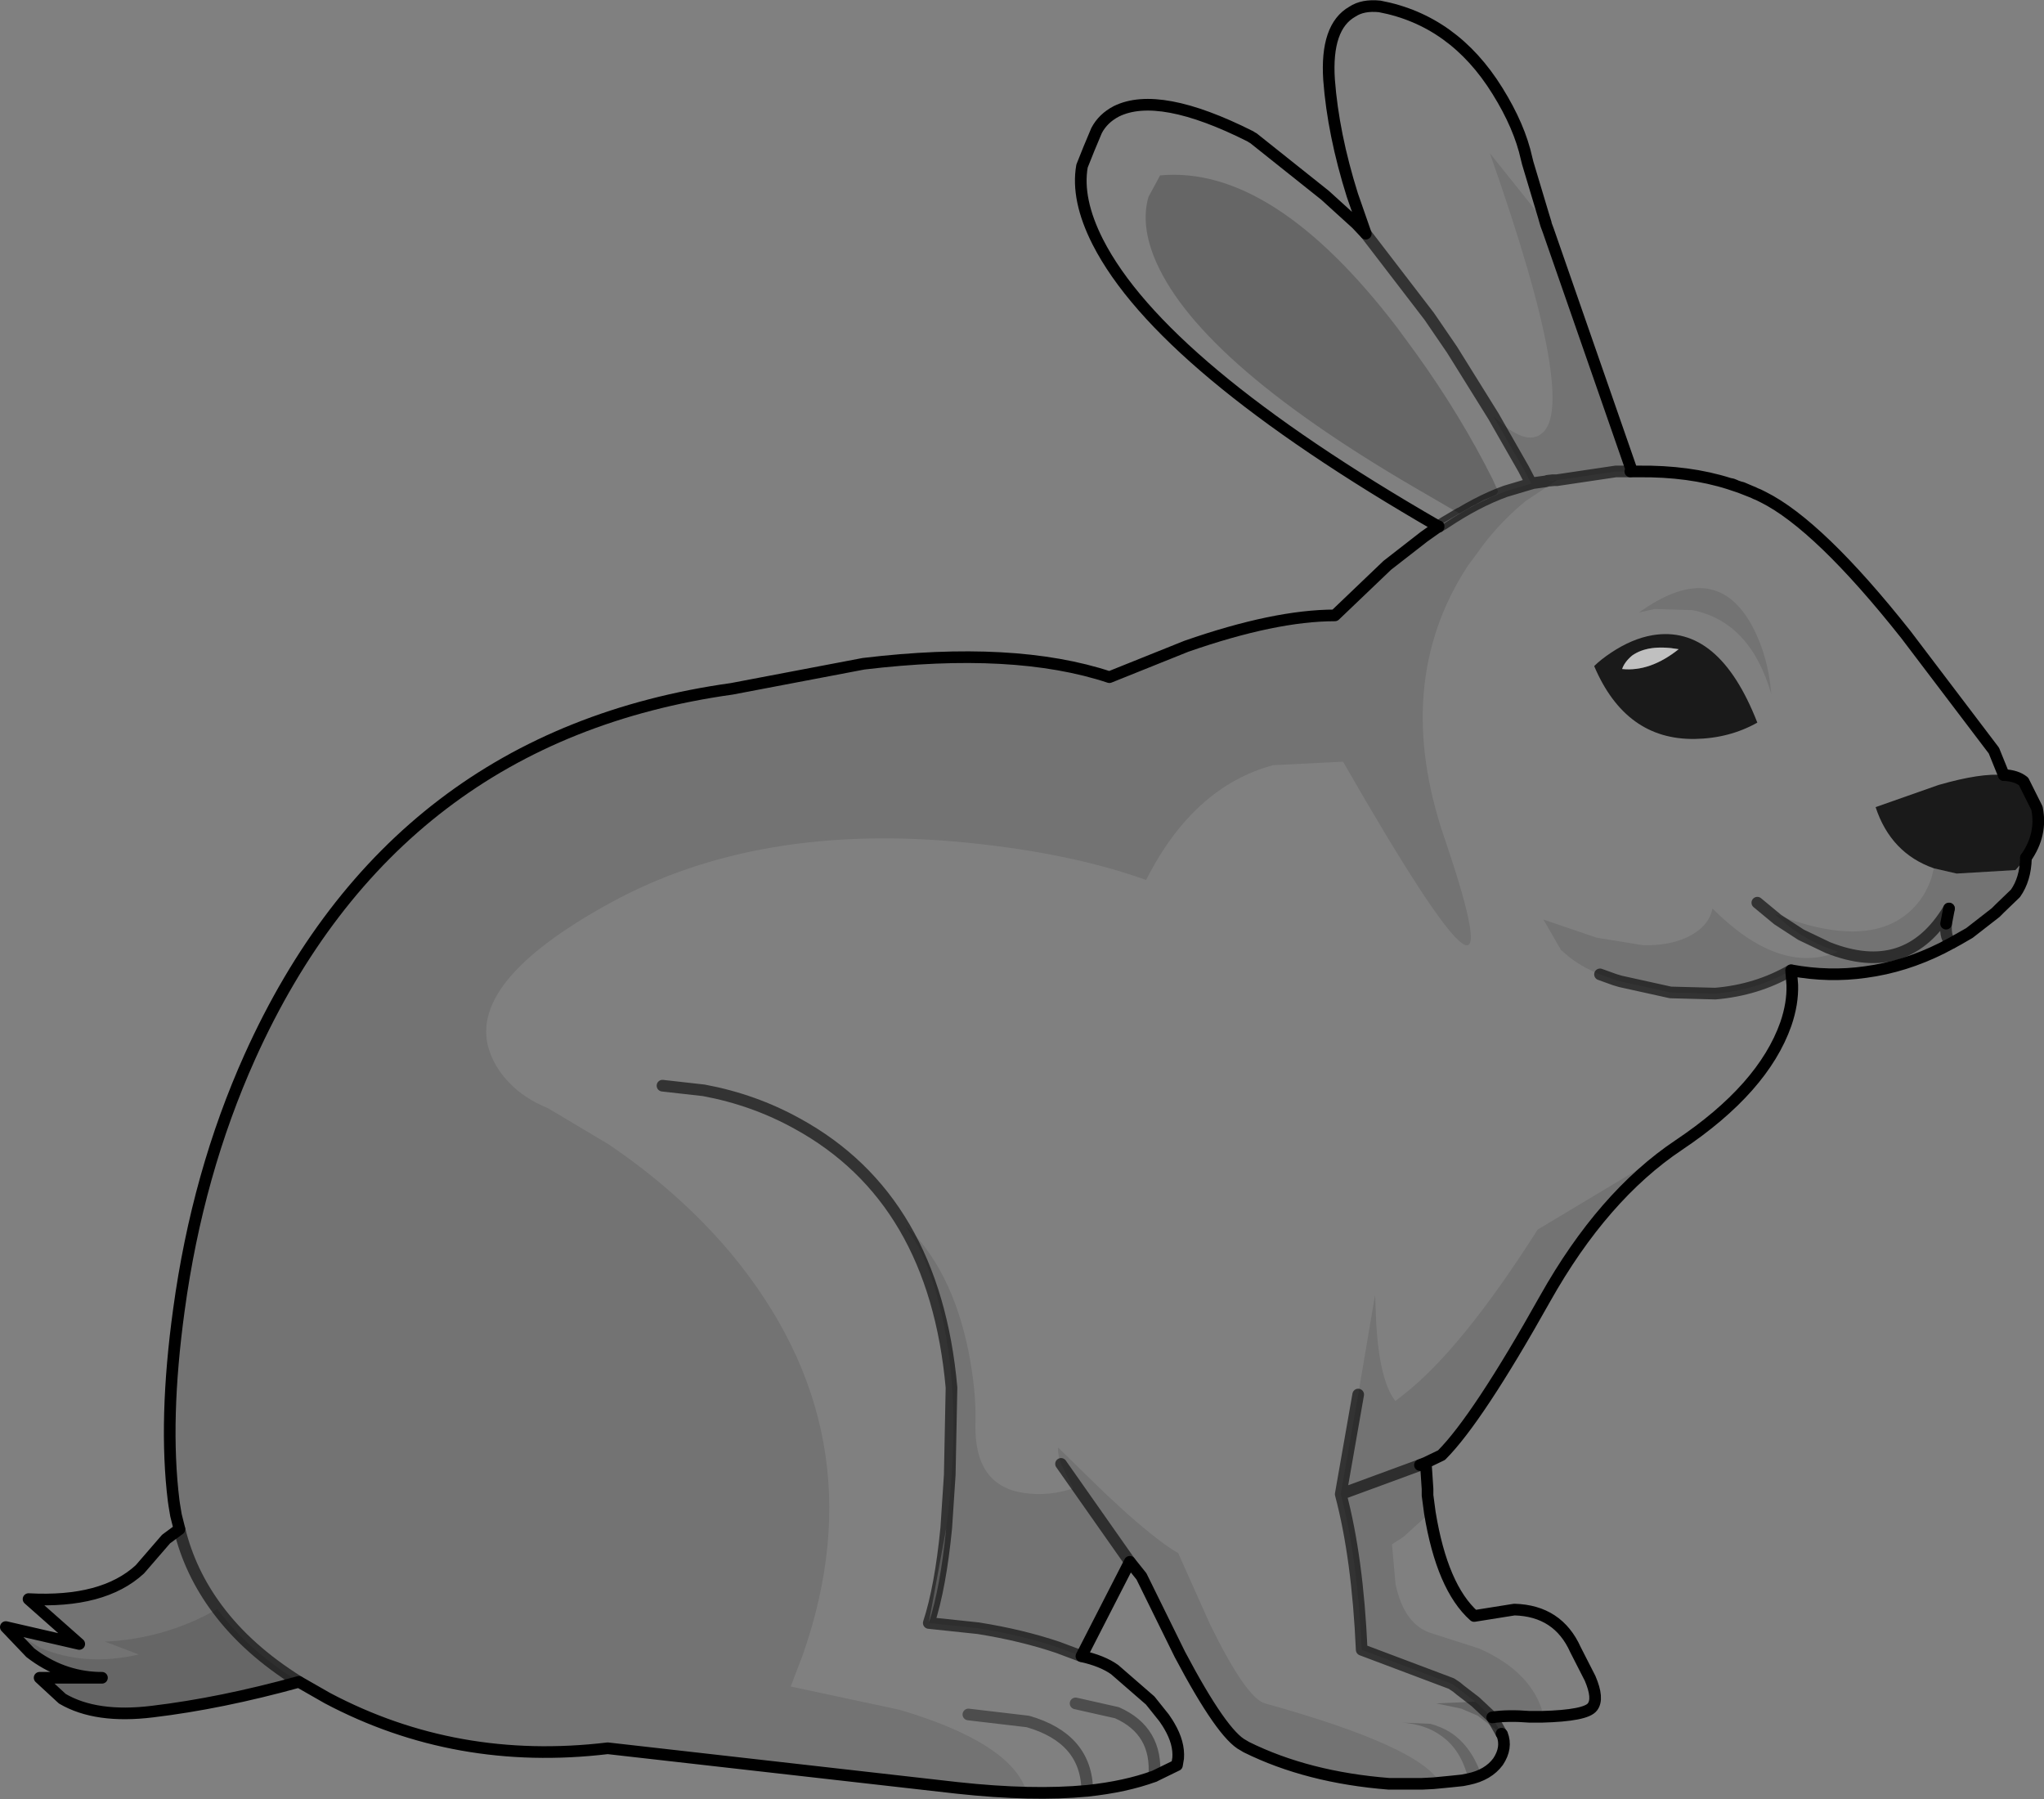 <?xml version="1.0" encoding="UTF-8" standalone="no"?>
<svg xmlns:xlink="http://www.w3.org/1999/xlink" height="154.35px" width="175.4px" xmlns="http://www.w3.org/2000/svg">
  <rect width="100%" height="100%" fill="#808080" stroke="none"/>
  <g transform="matrix(1.0, 0.0, 0.0, 1.0, 87.7, 77.2)">
    <path d="M79.8 3.7 Q76.35 5.7 72.6 6.2 L72.4 6.2 Q75.75 5.75 78.95 4.15 L79.8 3.7 M34.8 50.55 L35.05 52.55 35.0 52.6 34.8 51.1 34.8 50.55 M41.15 71.55 L41.45 71.9 41.2 71.6 41.15 71.55 M12.2 70.2 L12.2 70.15 12.5 70.65 12.2 70.2 M44.95 -58.05 L44.95 -58.0 44.95 -58.05 M45.1 -35.95 L45.55 -36.0 45.65 -36.0 45.1 -35.95 M-6.5 53.9 Q-7.0 59.0 -8.0 62.05 L-6.5 53.9" fill="#dcdcdc" fill-rule="evenodd" stroke="none"/>
    <path d="M44.95 -58.05 L44.75 -58.7 44.95 -58.0 45.0 -57.85 44.95 -58.0 44.95 -58.05 M52.35 -36.75 L52.9 -36.75 52.2 -36.75 51.9 -36.75 52.2 -36.75 52.35 -36.75 M60.7 -35.7 L60.95 -35.65 61.2 -35.55 61.3 -35.5 60.7 -35.7 M61.6 -35.4 L61.8 -35.35 62.5 -35.05 62.75 -34.95 61.6 -35.4 M34.65 48.3 L34.8 50.55 34.55 48.35 34.15 48.5 34.65 48.3 M40.7 -34.75 L41.5 -35.05 Q39.0 -34.15 36.25 -32.3 L35.75 -32.0 35.75 -32.05 36.2 -32.35 37.55 -33.15 38.6 -33.75 39.65 -34.3 40.7 -34.75" fill="#ffffff" fill-rule="evenodd" stroke="none"/>
    <path d="M38.6 -33.75 L37.55 -33.15 38.6 -33.75" fill="#c2c2c2" fill-rule="evenodd" stroke="none"/>
    <path d="M29.5 -57.15 L28.35 -60.45 Q26.7 -65.7 26.35 -70.35 26.05 -74.9 28.35 -76.2 29.25 -76.8 30.7 -76.65 37.05 -75.45 40.8 -69.4 42.7 -66.35 43.3 -63.6 L43.4 -63.2 44.75 -58.7 44.95 -58.05 40.15 -64.05 Q44.1 -52.85 45.15 -46.8 46.1 -41.25 44.65 -40.05 43.25 -38.8 40.45 -41.5 L36.9 -47.2 34.95 -50.05 29.5 -57.15 34.95 -50.05 36.9 -47.2 40.45 -41.5 43.05 -36.95 43.7 -35.7 43.85 -35.75 41.5 -35.05 40.7 -34.75 40.85 -35.05 40.4 -36.05 Q37.65 -41.55 33.8 -46.9 L32.15 -49.15 Q21.5 -63.05 11.85 -62.15 L10.85 -60.3 Q10.15 -57.85 11.5 -54.75 15.4 -45.85 34.85 -34.7 35.7 -34.2 36.65 -33.65 L37.55 -33.15 36.2 -32.35 35.75 -32.05 35.7 -32.05 Q11.95 -45.75 6.5 -56.45 4.65 -60.1 5.15 -62.95 L5.75 -64.45 6.4 -66.0 Q6.95 -67.05 8.1 -67.65 11.75 -69.45 19.6 -65.5 L19.75 -65.4 19.85 -65.35 26.0 -60.45 28.7 -58.0 29.5 -57.15 28.7 -58.0 29.5 -57.15 M52.9 -36.75 Q57.25 -36.8 60.7 -35.7 L61.3 -35.5 61.6 -35.4 62.75 -34.95 62.95 -34.85 63.2 -34.75 63.4 -34.65 63.6 -34.55 Q68.4 -32.15 75.85 -22.75 L83.4 -12.8 84.25 -10.7 Q82.3 -10.9 78.65 -9.85 L73.25 -7.95 Q74.55 -4.0 78.25 -2.7 L78.05 -1.9 Q77.5 -0.25 76.35 0.85 72.7 4.4 64.55 1.2 L65.9 2.35 66.85 3.0 Q68.15 3.8 69.45 4.25 L70.0 4.45 69.65 4.6 Q64.8 6.3 59.25 0.75 58.95 2.35 57.0 3.25 55.45 3.95 53.3 3.9 L49.3 3.25 44.75 1.7 46.25 4.3 46.65 4.65 Q47.85 5.7 49.6 6.4 L50.85 6.85 51.35 7.0 55.65 7.95 59.5 8.05 Q63.05 7.75 66.0 6.05 L66.1 7.3 Q66.15 8.9 65.55 10.65 63.6 16.2 56.35 21.05 L44.25 28.3 Q37.7 38.6 32.75 42.45 L32.05 43.0 32.0 42.95 Q30.7 41.25 30.4 36.45 L30.3 33.9 28.85 42.45 27.35 51.0 Q28.8 56.45 29.15 64.35 L36.85 67.25 37.3 67.55 37.6 67.8 38.9 68.8 35.55 68.95 37.7 69.4 39.1 70.0 41.2 71.6 Q41.65 72.75 40.85 73.95 40.0 75.1 38.3 75.45 L37.8 75.55 36.85 75.65 35.3 75.8 34.3 75.85 31.5 75.85 35.85 75.75 Q34.15 72.65 20.85 68.95 19.25 68.5 16.15 62.2 L13.4 56.05 Q11.95 55.25 9.05 52.7 L7.1 50.9 3.1 47.0 Q3.05 47.55 3.35 48.4 L4.4 50.5 Q2.3 51.2 0.2 50.9 -4.1 50.3 -4.0 45.0 -3.9 42.25 -4.6 38.7 -6.05 31.65 -10.0 27.95 L-8.9 29.75 Q-7.65 32.2 -6.9 35.55 -5.1 43.4 -6.5 53.9 L-6.2 49.35 -6.05 41.85 Q-7.5 25.65 -19.3 19.2 -23.0 17.15 -27.3 16.35 L-30.85 15.95 -27.3 16.35 Q-23.0 17.15 -19.3 19.2 -7.5 25.65 -6.05 41.85 L-6.2 49.35 -6.5 53.9 -8.0 62.05 -3.75 62.5 Q0.0 63.1 3.1 64.15 L5.1 64.9 Q6.9 65.3 7.95 66.05 L11.0 68.7 12.2 70.2 12.5 70.65 12.65 70.9 Q13.5 72.35 13.4 73.65 L13.3 74.25 11.35 75.2 Q8.9 76.1 5.6 76.45 0.9 76.9 -5.55 76.2 L0.4 76.55 Q-0.9 72.35 -10.5 69.5 L-19.85 67.5 -18.8 64.75 Q-12.15 45.7 -25.05 30.25 -29.4 25.1 -35.45 21.0 L-40.65 17.9 Q-42.7 17.05 -43.95 15.75 -45.05 14.65 -45.6 13.25 -48.0 7.2 -35.3 0.25 -22.6 -6.7 -4.7 -4.9 4.25 -4.0 10.65 -1.7 14.7 -9.7 21.55 -11.55 L27.55 -11.85 Q43.5 15.95 36.25 -5.3 31.7 -18.6 38.25 -28.65 L38.7 -29.25 39.65 -30.55 Q41.2 -32.55 43.2 -34.2 L45.9 -36.0 50.95 -36.75 51.9 -36.75 52.2 -36.75 52.9 -36.75 M35.0 52.6 Q36.05 59.0 38.8 61.45 L42.25 60.9 Q46.0 61.0 47.5 64.35 L48.75 66.8 Q49.5 68.55 48.95 69.25 48.4 70.0 44.6 70.1 L44.6 69.45 Q43.5 66.15 39.25 64.25 L35.2 62.95 Q32.8 62.25 32.05 58.7 L31.75 55.3 32.75 54.65 35.0 52.6 M57.55 -24.85 Q62.5 -23.85 64.3 -17.65 64.0 -21.2 62.45 -23.85 59.3 -29.2 52.95 -24.65 L54.3 -24.95 57.55 -24.85 M50.55 -21.2 Q49.65 -20.6 49.1 -20.05 51.8 -13.7 57.75 -13.8 60.7 -13.85 63.1 -15.2 59.8 -23.65 54.1 -22.7 52.35 -22.4 50.55 -21.2 M66.85 3.0 L64.85 1.7 63.1 0.25 64.85 1.7 66.85 3.0 M38.3 75.45 L39.35 74.9 Q38.45 72.5 36.7 71.4 35.95 70.95 35.05 70.7 L32.65 70.6 Q34.65 70.75 36.0 71.75 37.7 72.95 38.3 75.45 M11.35 75.2 Q11.65 71.3 8.15 69.75 L4.6 68.95 8.15 69.75 Q11.65 71.3 11.35 75.2 M-4.6 69.9 L0.5 70.5 Q5.55 71.95 5.6 76.45 5.55 71.95 0.5 70.5 L-4.6 69.9" fill="#ffffff" fill-opacity="0.0" fill-rule="evenodd" stroke="none"/>
    <path d="M40.45 -41.5 Q43.25 -38.8 44.65 -40.05 46.1 -41.25 45.15 -46.8 44.1 -52.85 40.15 -64.05 L44.95 -58.05 44.95 -58.0 45.0 -57.85 45.15 -57.45 52.35 -36.75 52.2 -36.75 51.9 -36.75 50.95 -36.75 45.9 -36.0 43.2 -34.2 Q41.2 -32.55 39.65 -30.55 L38.7 -29.25 38.25 -28.65 Q31.7 -18.6 36.25 -5.3 43.5 15.95 27.55 -11.85 L21.55 -11.55 Q14.7 -9.7 10.65 -1.7 4.25 -4.0 -4.7 -4.9 -22.6 -6.7 -35.3 0.25 -48.0 7.2 -45.6 13.25 -45.05 14.65 -43.95 15.75 -42.7 17.05 -40.65 17.9 L-35.45 21.0 Q-29.4 25.1 -25.05 30.25 -12.15 45.7 -18.8 64.75 L-19.85 67.5 -10.5 69.5 Q-0.9 72.35 0.4 76.55 L-5.55 76.2 -35.55 72.8 Q-48.55 74.35 -59.6 68.5 L-62.05 67.1 Q-66.45 64.35 -69.05 60.85 -73.5 63.4 -78.7 63.65 L-75.8 64.75 Q-80.35 65.8 -84.2 64.2 L-87.2 62.4 -80.9 63.85 -85.25 60.0 Q-78.85 60.35 -75.7 57.45 L-73.45 54.85 -72.3 54.0 -72.6 52.8 -72.75 51.9 -72.8 51.55 Q-73.65 44.65 -72.35 35.2 -70.75 23.45 -66.25 13.45 -53.85 -14.05 -24.9 -18.1 L-13.6 -20.25 Q-0.65 -21.8 7.5 -19.1 L14.1 -21.75 Q21.7 -24.4 26.85 -24.4 L31.35 -28.7 34.5 -31.15 35.7 -32.0 35.75 -32.0 36.25 -32.3 Q39.0 -34.15 41.5 -35.05 L43.85 -35.75 43.7 -35.7 43.05 -36.95 40.45 -41.5 M86.15 -3.55 Q86.1 -1.75 85.25 -0.55 L83.9 0.75 83.55 1.1 81.3 2.85 80.35 3.4 79.8 3.7 78.95 4.15 Q75.75 5.75 72.4 6.2 69.25 6.65 66.0 6.05 63.05 7.75 59.5 8.05 L55.65 7.95 51.35 7.0 50.85 6.85 49.6 6.4 Q47.85 5.7 46.65 4.65 L46.25 4.3 44.75 1.7 49.3 3.25 53.3 3.9 Q55.45 3.95 57.0 3.25 58.95 2.35 59.25 0.75 64.8 6.3 69.65 4.6 L70.0 4.45 69.45 4.25 Q68.15 3.8 66.85 3.0 L65.9 2.35 64.55 1.2 Q72.7 4.4 76.35 0.85 77.5 -0.25 78.05 -1.9 L78.25 -2.7 80.2 -2.25 85.25 -2.55 86.15 -3.55 M56.35 21.05 Q49.85 25.4 44.9 34.2 39.1 44.55 36.0 47.65 L34.65 48.3 34.15 48.5 27.35 51.0 34.15 48.5 34.55 48.35 34.8 50.55 34.8 51.1 35.0 52.6 32.75 54.65 31.75 55.3 32.05 58.7 Q32.8 62.25 35.2 62.95 L39.25 64.25 Q43.5 66.15 44.6 69.45 L44.6 70.1 43.55 70.1 Q41.7 69.95 40.35 70.15 L39.7 69.55 39.65 69.5 38.9 68.8 37.6 67.8 37.3 67.55 36.85 67.25 29.15 64.35 Q28.8 56.45 27.35 51.0 L28.85 42.45 30.3 33.9 30.4 36.45 Q30.7 41.25 32.0 42.95 L32.05 43.0 32.75 42.45 Q37.7 38.6 44.25 28.3 L56.35 21.05 M31.5 75.85 Q24.5 75.3 19.25 72.7 L19.0 72.55 Q17.2 71.65 13.55 64.75 L10.25 58.05 9.25 56.8 5.1 64.9 3.1 64.15 Q0.0 63.1 -3.75 62.5 L-8.0 62.05 Q-7.0 59.0 -6.5 53.9 -5.1 43.4 -6.9 35.55 -7.65 32.2 -8.9 29.75 L-10.0 27.95 Q-6.05 31.65 -4.6 38.7 -3.9 42.25 -4.0 45.0 -4.1 50.3 0.2 50.9 2.3 51.2 4.4 50.5 L3.35 48.4 Q3.05 47.55 3.1 47.0 L7.1 50.9 9.05 52.7 Q11.95 55.25 13.4 56.05 L16.15 62.2 Q19.25 68.5 20.85 68.95 34.15 72.65 35.85 75.75 L31.5 75.85 M45.9 -36.0 L45.65 -36.0 45.9 -36.0 M45.1 -35.95 L44.95 -35.9 43.85 -35.75 44.95 -35.9 45.1 -35.95 45.65 -36.0 45.55 -36.0 45.1 -35.95 M57.55 -24.85 L54.3 -24.95 52.95 -24.65 Q59.3 -29.2 62.45 -23.85 64.0 -21.2 64.3 -17.65 62.5 -23.85 57.55 -24.85 M79.55 0.75 Q75.95 6.8 69.15 4.1 L66.85 3.0 69.15 4.1 Q75.95 6.8 79.55 0.75 L79.3 2.05 79.55 0.75 M79.8 3.7 Q79.2 3.4 79.3 2.05 79.2 3.4 79.8 3.7 M9.25 56.8 L3.35 48.4 9.25 56.8 M-72.3 54.0 Q-71.4 57.7 -69.05 60.85 -71.4 57.7 -72.3 54.0" fill="#000000" fill-opacity="0.102" fill-rule="evenodd" stroke="none"/>
    <path d="M40.35 70.15 L41.15 71.55 41.2 71.6 39.1 70.0 37.7 69.4 35.55 68.95 38.9 68.8 39.65 69.5 39.7 69.55 40.35 70.15 M-62.05 67.1 Q-68.75 68.95 -74.6 69.65 -79.45 70.25 -82.35 68.55 L-84.3 66.75 -79.25 66.75 Q-82.45 66.65 -85.1 64.6 L-87.2 62.4 -84.2 64.2 Q-80.35 65.8 -75.8 64.75 L-78.7 63.65 Q-73.5 63.4 -69.05 60.85 -66.45 64.35 -62.05 67.1 M37.55 -33.15 L36.65 -33.65 Q35.7 -34.2 34.85 -34.7 15.4 -45.85 11.5 -54.75 10.15 -57.85 10.85 -60.3 L11.85 -62.15 Q21.5 -63.05 32.15 -49.15 L33.8 -46.9 Q37.65 -41.55 40.4 -36.05 L40.85 -35.05 40.7 -34.75 39.65 -34.3 38.6 -33.75 37.55 -33.15 M38.3 75.45 Q37.7 72.95 36.0 71.75 34.65 70.75 32.65 70.6 L35.05 70.7 Q35.95 70.95 36.7 71.4 38.45 72.5 39.35 74.9 L38.3 75.45 M-79.25 66.75 L-78.95 66.75 -79.25 66.75" fill="#000000" fill-opacity="0.2" fill-rule="evenodd" stroke="none"/>
    <path d="M84.25 -10.7 Q85.35 -10.65 85.95 -10.15 L87.1 -7.85 Q87.55 -5.6 86.15 -3.6 L86.15 -3.55 85.25 -2.55 80.2 -2.25 78.25 -2.7 Q74.55 -4.0 73.25 -7.95 L78.65 -9.85 Q82.3 -10.9 84.25 -10.7 M52.35 -20.95 Q51.7 -20.4 51.5 -19.8 53.9 -19.55 56.35 -21.5 53.75 -21.95 52.35 -20.95 M50.55 -21.2 Q52.35 -22.4 54.1 -22.7 59.8 -23.65 63.1 -15.2 60.7 -13.85 57.75 -13.8 51.8 -13.7 49.1 -20.05 49.65 -20.6 50.55 -21.2" fill="#000000" fill-opacity="0.8" fill-rule="evenodd" stroke="none"/>
    <path d="M52.35 -20.95 Q53.75 -21.95 56.35 -21.5 53.9 -19.55 51.5 -19.8 51.7 -20.4 52.35 -20.95" fill="#ffffff" fill-opacity="0.502" fill-rule="evenodd" stroke="none"/>
    <path d="M44.75 -58.7 L43.4 -63.2 43.3 -63.6 Q42.7 -66.35 40.8 -69.4 37.05 -75.45 30.7 -76.65 29.25 -76.8 28.35 -76.2 26.05 -74.9 26.35 -70.35 26.7 -65.7 28.35 -60.45 L29.5 -57.15 28.7 -58.0 26.0 -60.45 19.85 -65.35 19.75 -65.4 19.6 -65.5 Q11.75 -69.45 8.1 -67.65 6.95 -67.05 6.4 -66.0 L5.75 -64.45 5.15 -62.95 Q4.65 -60.1 6.5 -56.45 11.95 -45.75 35.7 -32.05 L35.75 -32.05 35.75 -32.0 35.7 -32.0 35.75 -32.05 M44.95 -58.05 L44.75 -58.7 44.95 -58.0 45.0 -57.85 45.15 -57.45 52.35 -36.75 M52.9 -36.75 Q57.25 -36.8 60.7 -35.7 L60.95 -35.65 61.2 -35.55 61.3 -35.5 61.6 -35.4 61.8 -35.35 62.5 -35.05 62.75 -34.95 62.95 -34.85 63.2 -34.75 63.4 -34.65 63.6 -34.55 Q68.4 -32.15 75.85 -22.75 L83.4 -12.8 84.25 -10.7 M86.15 -3.6 L86.15 -3.55 Q86.1 -1.75 85.25 -0.55 L83.9 0.75 83.55 1.1 81.3 2.85 79.8 3.7 80.35 3.4 81.3 2.85 M72.4 6.2 Q69.25 6.65 66.0 6.05 L66.1 7.3 Q66.15 8.9 65.55 10.65 63.6 16.2 56.35 21.05 49.85 25.4 44.9 34.2 39.1 44.55 36.0 47.65 L34.65 48.3 34.8 50.55 34.8 51.1 35.0 52.6 Q36.05 59.0 38.8 61.45 L42.25 60.9 Q46.0 61.0 47.5 64.35 L48.75 66.8 Q49.5 68.55 48.95 69.25 48.4 70.0 44.6 70.1 L43.55 70.1 Q41.7 69.95 40.35 70.15 M41.2 71.6 Q41.65 72.75 40.85 73.95 40.0 75.1 38.3 75.45 L37.8 75.55 36.85 75.65 35.3 75.8 34.3 75.85 31.5 75.85 Q24.5 75.3 19.25 72.7 L19.0 72.55 Q17.2 71.65 13.55 64.75 L10.25 58.05 9.25 56.8 5.1 64.9 Q6.9 65.3 7.95 66.05 L11.0 68.7 12.2 70.2 12.5 70.65 12.65 70.9 Q13.5 72.35 13.4 73.65 L13.3 74.25 11.35 75.2 Q8.9 76.1 5.6 76.45 0.9 76.9 -5.55 76.2 L-35.55 72.8 Q-48.55 74.35 -59.6 68.5 L-62.05 67.1 Q-68.75 68.95 -74.6 69.65 -79.45 70.25 -82.35 68.55 L-84.3 66.75 -79.25 66.75 Q-82.45 66.65 -85.1 64.6 L-87.2 62.4 -80.9 63.85 -85.25 60.0 Q-78.85 60.35 -75.7 57.45 L-73.45 54.85 -72.3 54.0 -72.6 52.8 -72.75 51.9 -72.8 51.55 Q-73.65 44.65 -72.35 35.2 -70.75 23.45 -66.25 13.45 -53.85 -14.05 -24.9 -18.1 L-13.6 -20.25 Q-0.65 -21.8 7.5 -19.1 L14.1 -21.75 Q21.7 -24.4 26.85 -24.4 L31.35 -28.7 34.5 -31.15 35.7 -32.0 34.5 -31.15 M44.95 -58.0 L45.0 -57.85 M44.95 -58.0 L44.95 -58.05 M62.75 -34.95 L61.6 -35.4 M52.2 -36.75 L52.9 -36.75 M79.55 0.75 L79.3 2.05 M61.3 -35.5 L60.7 -35.7 M79.8 3.7 L78.95 4.15 Q75.75 5.75 72.4 6.2 M34.15 48.5 L34.65 48.3 M41.15 71.55 L41.2 71.6 M-78.95 66.75 L-79.25 66.75" fill="none" stroke="#000000" stroke-linecap="round" stroke-linejoin="round" stroke-width="1.0"/>
    <path d="M29.5 -57.15 L34.95 -50.05 36.9 -47.2 40.45 -41.5 43.05 -36.95 43.7 -35.7 M40.35 70.15 L41.15 71.55 M41.5 -35.05 L43.85 -35.75 44.95 -35.9 45.1 -35.95 45.55 -36.0 45.65 -36.0 45.1 -35.95 M37.55 -33.15 L36.2 -32.35 35.75 -32.05 M35.75 -32.0 L36.25 -32.3 Q39.0 -34.15 41.5 -35.05 M45.65 -36.0 L45.9 -36.0 50.95 -36.75 51.9 -36.75 52.2 -36.75 M66.85 3.0 L69.15 4.1 Q75.95 6.8 79.55 0.75 M79.3 2.05 Q79.2 3.4 79.8 3.7 M49.6 6.4 L50.85 6.85 51.35 7.0 55.65 7.95 59.5 8.05 Q63.05 7.75 66.0 6.05 M63.1 0.25 L64.85 1.7 66.85 3.0 M28.85 42.45 L27.35 51.0 34.15 48.5 M3.35 48.4 L9.25 56.8 M27.35 51.0 Q28.8 56.45 29.15 64.35 L36.85 67.25 37.3 67.55 37.6 67.8 38.9 68.8 39.65 69.5 39.7 69.55 40.35 70.15 M-6.5 53.9 Q-7.0 59.0 -8.0 62.05 L-3.75 62.5 Q0.0 63.1 3.1 64.15 L5.1 64.9 M-30.85 15.95 L-27.3 16.35 Q-23.0 17.15 -19.3 19.2 -7.5 25.65 -6.05 41.85 L-6.2 49.35 -6.5 53.9 M-69.05 60.85 Q-71.4 57.7 -72.3 54.0 M-62.05 67.1 Q-66.45 64.35 -69.05 60.85" fill="none" stroke="#000000" stroke-linecap="round" stroke-linejoin="round" stroke-opacity="0.6" stroke-width="1.0"/>
    <path d="M4.6 68.95 L8.15 69.75 Q11.65 71.3 11.35 75.2 M5.6 76.45 Q5.55 71.95 0.5 70.5 L-4.6 69.9" fill="none" stroke="#000000" stroke-linecap="round" stroke-linejoin="round" stroke-opacity="0.4" stroke-width="1.0"/>
    <path d="M84.25 -10.7 Q85.35 -10.65 85.95 -10.15 L87.1 -7.85 Q87.55 -5.6 86.15 -3.6" fill="none" stroke="#000000" stroke-linecap="round" stroke-linejoin="round" stroke-width="1.0"/>
  </g>
</svg>
